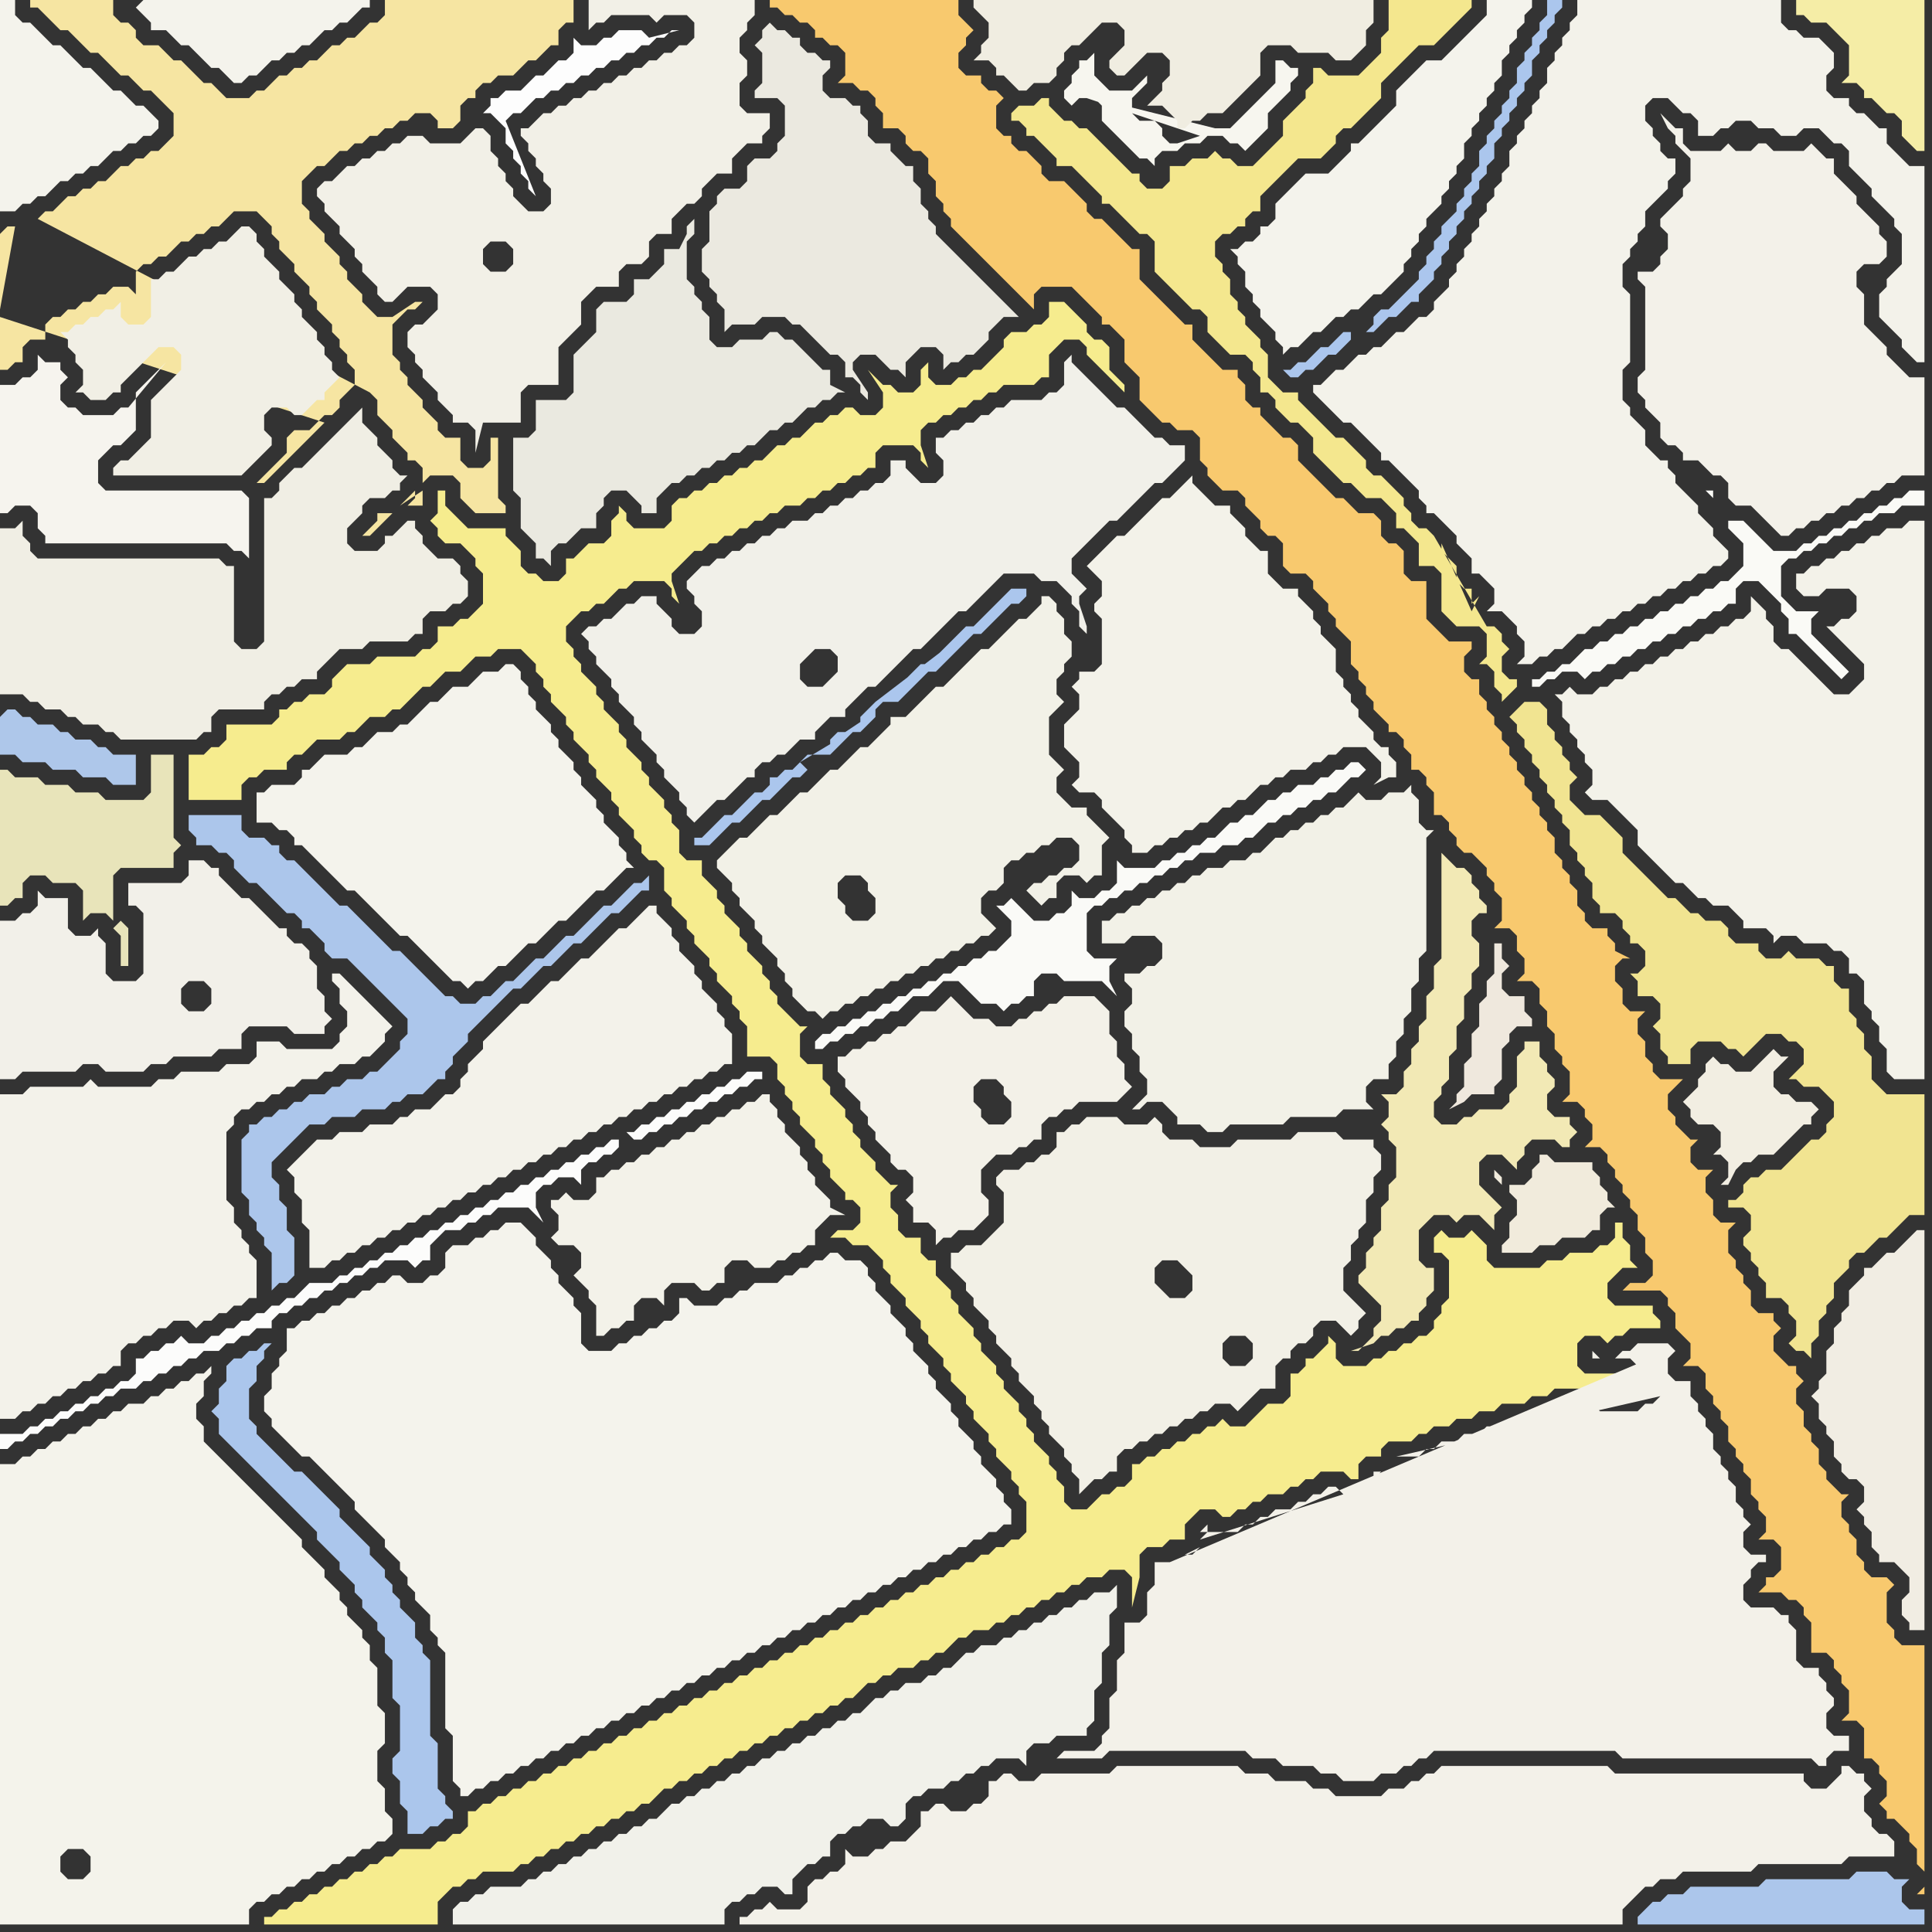<svg width="256" height="256" xmlns="http://www.w3.org/2000/svg"><rect width="100%" height="100%" fill="#333333" stroke="none"/><script> 
var tempColor;
function hoverPath(evt){
obj = evt.target;
tempColor = obj.getAttribute("fill");
obj.setAttribute("fill","red");
//alert(tempColor);
//obj.setAttribute("stroke","red");}
function recoverPath(evt){
obj = evt.target;
obj.setAttribute("fill", tempColor);
//obj.setAttribute("stroke", tempColor);
}</script><path onmouseover="hoverPath(evt)" onmouseout="recoverPath(evt)" fill="rgb(243,242,234)" d="M  41,152l -2,2 -1,1 1,1 0,2 1,1 0,3 1,1 0,5 2,0 1,-1 1,0 1,-1 1,0 1,-1 1,0 1,-1 1,0 1,-1 1,0 1,-1 1,0 1,-1 1,0 1,-1 1,0 1,-1 1,0 1,-1 1,0 1,-1 1,0 1,-1 1,0 1,-1 1,0 1,-1 1,0 1,-1 1,0 1,-1 1,0 1,-1 1,0 1,-1 1,0 1,-1 1,0 1,-1 1,0 1,-1 1,0 1,-1 1,0 1,-1 1,0 1,-1 1,0 1,-1 1,0 1,-1 1,0 1,-1 1,0 0,-4 -1,-1 0,-1 -1,-1 0,-1 -1,-1 -1,-1 0,-1 -1,-1 0,-1 -1,-1 -1,-1 0,-1 -1,-1 0,-1 -1,-1 -1,-1 0,-1 -1,0 -2,2 -1,1 -1,0 -1,1 -1,1 -1,1 -1,1 -1,0 -1,1 -1,1 -1,1 -1,0 -1,1 -1,1 -1,1 -1,0 -1,1 -1,1 -3,3 0,1 -1,1 -1,1 0,1 -1,1 0,1 -1,1 -1,0 -1,1 -1,1 -2,0 -1,1 -1,0 -1,1 -3,0 -1,1 -3,0 -1,1 -2,0 -1,1Z"/>
<path onmouseover="hoverPath(evt)" onmouseout="recoverPath(evt)" fill="rgb(244,243,236)" d="M  18,1l 0,0 1,1 1,1 0,1 2,0 1,1 1,1 1,0 1,1 1,1 1,1 1,0 1,1 1,1 1,0 1,-1 1,0 1,-1 1,-1 1,0 1,-1 1,0 1,-1 1,0 1,-1 1,-1 1,0 1,-1 1,0 1,-1 1,-1 1,0 0,-1 -30,0 -1,1 -1,-1 1,1Z"/>
<path onmouseover="hoverPath(evt)" onmouseout="recoverPath(evt)" fill="rgb(242,241,231)" d="M  96,113l 0,0 -1,1 0,1 1,1 1,1 0,1 1,1 0,1 1,1 1,1 0,1 1,1 0,1 1,1 1,1 0,1 1,1 0,1 1,1 0,1 1,1 1,1 1,0 1,1 1,-1 1,0 1,-1 1,0 1,-1 1,0 1,-1 1,0 1,-1 1,0 1,-1 1,0 1,-1 1,0 1,-1 1,0 1,-1 1,0 1,-1 1,0 1,-1 1,0 1,-1 -1,-1 0,0 -1,-1 0,-2 1,-1 1,0 1,-1 0,-2 1,-1 1,0 1,-1 1,0 1,-1 1,0 1,-1 2,0 1,1 0,2 -1,1 -1,0 -1,1 -1,0 -1,1 -1,0 -1,1 1,1 0,0 1,1 1,-1 1,0 0,-2 1,-1 2,0 1,1 1,-1 1,0 0,-4 1,-1 -1,-1 0,0 -1,-1 -1,-1 0,-1 -2,0 -1,-1 -1,-1 0,-2 1,-1 -1,-1 0,0 -1,-1 0,-5 1,-1 1,-1 -1,-1 0,-2 1,-1 0,-1 1,-1 0,-2 -1,-1 0,-2 -1,-1 0,-1 -1,-1 -1,0 0,1 -2,2 -1,0 -4,4 -1,0 -5,5 -1,0 -4,4 -2,0 0,1 -1,1 -1,1 -1,1 -1,0 -1,1 -1,1 -1,1 -1,0 -1,1 -2,2 -1,0 -1,1 -1,1 -1,1 -1,0 -1,1 -1,1 -1,1 -1,0 -2,2 20,8 -1,1 -2,0 -1,-1 0,-1 -1,-1 0,-2 1,-1 2,0 1,1 0,1 1,1 0,2 -20,-8Z"/>
<path onmouseover="hoverPath(evt)" onmouseout="recoverPath(evt)" fill="rgb(243,241,233)" d="M  111,248l -1,0 -1,1 -1,0 -1,1 0,2 -1,1 -3,0 -1,-1 -1,1 -1,0 -1,1 -1,0 0,1 117,0 0,-2 1,-1 1,-1 1,-1 1,0 1,-1 2,0 1,-1 9,0 1,-1 11,0 1,-1 6,0 0,-2 -1,-1 -1,0 -1,-1 0,-1 -1,-1 0,-2 1,-1 -1,-1 0,-1 -1,0 -1,-1 -1,0 0,1 -1,1 -1,1 -2,0 -1,-1 0,-1 -25,0 -1,-1 -22,0 -1,1 -1,0 -1,1 -1,0 -1,1 -2,0 -1,1 -6,0 -1,-1 -2,0 -1,-1 -4,0 -1,-1 -3,0 -1,-1 -16,0 -1,1 -9,0 -1,1 -2,0 -1,-1 -1,0 -1,1 -1,0 0,2 -1,1 -1,0 -1,1 -2,0 -1,-1 -1,0 -1,1 -1,0 0,2 -1,1 -1,1 -2,0 -1,1 -1,0 -1,1 -2,0 -1,-1 0,2 -1,1 141,-2 0,0 -141,2Z"/>
<path onmouseover="hoverPath(evt)" onmouseout="recoverPath(evt)" fill="rgb(244,243,236)" d="M  164,33l -1,0 1,1 0,1 1,1 0,2 1,1 0,1 1,1 0,1 1,1 1,1 0,1 1,1 0,1 1,-1 1,0 1,-1 1,-1 1,0 1,-1 1,-1 1,0 1,-1 1,0 1,-1 1,-1 1,0 1,-1 1,-1 1,-1 0,-1 1,-1 0,-1 1,-1 0,-1 1,-1 0,-1 1,-1 1,-1 0,-1 1,-1 0,-1 1,-1 0,-1 1,-1 0,-2 1,-1 0,-1 1,-1 0,-1 1,-1 0,-1 1,-1 0,-1 1,-1 0,-2 1,-1 0,-1 1,-1 0,-1 1,-1 0,-1 1,-1 0,-1 -6,0 0,2 -1,1 -1,1 -1,1 -1,1 -1,1 -1,1 -2,0 -1,1 -1,1 -2,2 0,2 -1,1 -1,1 -1,1 -1,1 -1,1 -1,0 0,1 -1,1 -1,1 -1,1 -3,0 -1,1 -1,1 -2,2 0,2 -1,1 -1,0 0,1 -1,1 -1,0 -1,1Z"/>
<path onmouseover="hoverPath(evt)" onmouseout="recoverPath(evt)" fill="rgb(241,235,220)" d="M  205,153l -1,0 0,1 -1,1 0,1 -1,1 -2,0 0,1 1,1 0,2 -1,1 0,2 -1,1 0,1 4,0 1,-1 2,0 1,-1 3,0 1,-1 1,0 0,-2 1,-1 1,0 -1,-1 0,-1 -1,-1 0,-1 -1,-1 0,-1 -5,0 -1,-1 -6,4 0,-1 -1,-1 0,1 1,1 6,-4Z"/>
<path onmouseover="hoverPath(evt)" onmouseout="recoverPath(evt)" fill="rgb(246,229,162)" d="M  0,42l 0,7 1,0 1,-1 1,0 0,-2 1,-1 2,0 0,-2 1,-1 1,0 1,-1 1,0 1,-1 1,0 1,-1 1,0 1,-1 2,0 1,1 0,-3 1,-1 1,0 1,-1 1,0 1,-1 1,-1 1,0 1,-1 1,0 1,-1 1,0 1,-1 1,-1 3,0 1,1 1,1 0,1 1,1 0,1 1,1 1,1 0,1 1,1 1,1 0,1 1,1 0,1 1,1 1,1 0,1 1,1 0,1 1,1 0,1 1,1 0,2 -1,1 -1,1 0,1 -1,1 -1,0 -1,1 -1,1 -2,0 -1,1 0,2 -1,1 -2,2 -1,1 1,0 4,-4 0,0 1,-1 2,-2 1,-1 -43,-14 0,-11 1,-1 1,0 -2,11 0,1 49,10 1,1 0,2 1,1 1,1 0,1 1,1 1,1 0,1 1,0 1,1 0,2 1,-1 3,0 1,1 0,2 1,1 1,1 4,0 0,-1 -1,-1 0,-8 -1,0 0,3 -1,1 -2,0 -1,-1 0,-3 -2,0 -1,-1 0,-1 -1,-1 -1,-1 0,-1 -1,-1 -1,-1 0,-1 -1,-1 0,-1 -1,-1 0,-4 1,-1 1,-1 1,0 1,-1 -1,0 -3,2 -2,0 -1,-1 -1,-1 0,-1 -1,-1 -1,-1 0,-1 -1,-1 0,-1 -1,-1 -1,-1 0,-1 -1,-1 -1,-1 0,-1 -1,-1 0,-3 1,-1 1,-1 1,0 1,-1 1,-1 1,0 1,-1 1,0 1,-1 1,0 1,-1 1,0 1,-1 1,0 1,-1 2,0 1,1 0,1 2,0 1,-1 0,-2 1,-1 1,0 0,-1 1,-1 1,0 1,-1 2,0 1,-1 1,-1 1,0 1,-1 1,-1 1,0 0,-2 1,-1 1,0 0,-3 -25,0 0,2 -1,1 -1,0 -2,2 -1,0 -1,1 -1,0 -1,1 -1,1 -1,0 -1,1 -1,0 -1,1 -1,0 -1,1 -1,1 -1,0 -1,1 -3,0 -1,-1 -1,-1 -1,0 -1,-1 -1,-1 -1,-1 -1,0 -1,-1 -1,-1 -2,0 -1,-1 0,-1 -1,-1 -1,0 -1,-1 0,-2 -11,0 0,1 1,0 1,1 1,1 1,1 1,0 1,1 1,1 1,1 1,0 1,1 1,1 1,1 1,0 1,1 1,1 1,0 1,1 1,1 1,1 0,3 -1,1 -1,1 -1,0 -1,1 -1,0 -1,1 -1,0 -2,2 -1,0 -1,1 -1,0 -1,1 -1,0 -1,1 -1,1 -1,0 -1,1 44,23 -49,-10 55,23 0,1 -1,1 2,0 0,-2 -3,2 -1,1 -2,0 0,1 -1,1 -1,1 1,0 2,-2 0,0 4,-4 -55,-23Z"/>
<path onmouseover="hoverPath(evt)" onmouseout="recoverPath(evt)" fill="rgb(246,244,238)" d="M  4,50l -1,0 -1,1 -2,0 0,17 1,0 1,-1 2,0 1,1 0,2 1,1 0,1 24,0 1,1 1,0 1,1 0,-8 -1,-1 -18,0 -1,-1 0,-3 2,-2 1,0 1,-1 1,-1 0,-5 1,-1 1,-1 2,-2 -5,6 -1,0 -1,1 -4,0 -1,-1 -1,0 -1,-1 0,-2 1,-1 -1,-1 0,-1 -2,0 -1,-1 0,2 -1,1Z"/>
<path onmouseover="hoverPath(evt)" onmouseout="recoverPath(evt)" fill="rgb(242,240,233)" d="M  25,130l 2,0 1,1 0,2 -1,1 -2,0 -1,-1 0,-2 1,-1 7,7 1,-1 5,0 1,1 4,0 0,-1 1,-1 -1,-1 0,-2 -1,-1 0,-3 -1,-1 0,-1 -1,-1 -1,0 -1,-1 0,-1 -1,0 -1,-1 -1,-1 -1,-1 -1,-1 -1,0 -1,-1 -1,-1 -1,-1 0,-1 -1,0 -1,-1 -2,0 0,2 -1,1 -7,0 0,3 1,0 1,1 0,8 -1,1 -3,0 -1,-1 0,-4 -1,-1 0,-1 -1,1 -2,0 -1,-1 0,-4 -3,0 -1,-1 0,2 -1,1 -1,0 -1,1 -2,0 0,21 2,0 1,-1 7,0 1,-1 2,0 1,1 5,0 1,-1 2,0 1,-1 5,0 1,-1 3,0 0,-2 -7,-7Z"/>
<path onmouseover="hoverPath(evt)" onmouseout="recoverPath(evt)" fill="rgb(244,243,236)" d="M  35,105l -1,0 0,4 2,0 1,1 1,0 1,1 0,1 1,0 1,1 1,1 1,1 1,1 1,1 1,1 1,0 1,1 1,1 1,1 1,1 1,1 1,1 1,0 1,1 1,1 1,1 1,1 1,1 1,1 1,0 1,1 1,-1 1,0 1,-1 1,-1 1,0 3,-3 1,0 2,-2 1,-1 1,0 1,-1 1,-1 1,-1 1,-1 1,0 1,-1 1,-1 1,-1 1,0 -1,-1 0,-1 -1,-1 0,-1 -1,-1 -1,-1 0,-1 -1,-1 0,-1 -1,-1 -1,-1 0,-1 -1,-1 0,-1 -1,-1 -1,-1 0,-1 -1,-1 0,-1 -1,-1 -1,-1 0,-1 -1,-1 0,-1 -1,-1 0,-1 -1,-1 -1,0 -1,1 -2,0 -1,1 -1,1 -2,0 -1,1 -1,1 -1,0 -1,1 -1,1 -1,1 -1,0 -1,1 -2,0 -1,1 -1,1 -1,0 -1,1 -3,0 -1,1 -1,1 -1,0 0,1 -1,1 -3,0 -1,1Z"/>
<path onmouseover="hoverPath(evt)" onmouseout="recoverPath(evt)" fill="rgb(244,243,236)" d="M  38,178l 0,1 -1,1 0,1 -1,1 0,2 -1,1 0,2 1,1 0,1 1,1 1,1 1,1 1,1 1,0 1,1 1,1 1,1 1,1 1,1 1,1 0,1 1,1 1,1 1,1 1,1 0,1 1,1 1,1 0,1 1,1 0,1 1,1 0,1 1,1 1,1 0,2 1,1 0,1 1,1 0,10 1,1 0,6 1,1 0,1 1,0 1,-1 1,0 1,-1 1,0 1,-1 1,0 1,-1 1,0 1,-1 1,0 1,-1 1,0 1,-1 1,0 1,-1 1,0 1,-1 1,0 1,-1 1,0 1,-1 1,0 1,-1 1,0 1,-1 1,0 1,-1 1,0 1,-1 1,0 1,-1 1,0 1,-1 1,0 1,-1 1,0 1,-1 1,0 1,-1 1,0 1,-1 1,0 1,-1 1,0 1,-1 1,0 1,-1 1,0 1,-1 1,0 1,-1 1,0 1,-1 1,0 1,-1 1,0 1,-1 1,0 1,-1 1,0 1,-1 1,0 1,-1 1,0 1,-1 1,0 1,-1 1,0 1,-1 1,0 1,-1 1,0 0,-2 -1,-1 0,-1 -1,-1 0,-1 -1,-1 -1,-1 0,-1 -1,-1 0,-1 -1,-1 -1,-1 0,-1 -1,-1 0,-1 -1,-1 -1,-1 0,-1 -1,-1 0,-1 -1,-1 -1,-1 0,-1 -1,-1 0,-1 -1,-1 -1,-1 0,-1 -1,-1 -1,-1 0,-1 -1,-1 0,-1 -1,-1 -2,0 -1,-1 -1,0 -1,1 -1,0 -1,1 -1,0 -1,1 -1,0 -1,1 -3,0 -1,1 -1,0 -1,1 -1,0 -1,1 -3,0 -1,-1 -1,0 0,2 -1,1 -1,0 -1,1 -1,0 -1,1 -1,0 -1,1 -1,0 -1,1 -3,0 -1,-1 0,-4 -1,-1 0,-1 -1,-1 -1,-1 0,-1 -1,-1 0,-1 -1,-1 -1,-1 0,-1 -1,-1 -1,-1 -2,0 -1,1 -1,0 -1,1 -1,0 -1,1 -2,0 -1,1 0,2 -1,1 -1,0 -1,1 -2,0 -1,-1 -1,0 -1,1 -1,0 -1,1 -1,0 -1,1 -1,0 -1,1 -1,0 -1,1 -1,0 -1,1 -1,0 -1,1 -1,0Z"/>
<path onmouseover="hoverPath(evt)" onmouseout="recoverPath(evt)" fill="rgb(234,233,224)" d="M  69,58l -1,0 0,7 1,1 0,4 1,1 1,1 0,2 1,0 1,1 0,-2 1,-1 1,0 2,-2 2,0 0,-2 1,-1 0,-1 1,-1 2,0 1,1 1,1 0,1 2,0 0,-2 1,-1 1,-1 1,0 1,-1 1,0 1,-1 1,0 1,-1 1,0 1,-1 1,0 1,-1 1,0 1,-1 1,-1 1,0 1,-1 1,0 1,-1 1,-1 1,0 1,-1 1,0 1,-1 1,0 -2,-1 0,-2 -1,0 -1,-1 -1,-1 -1,-1 -1,-1 -1,0 -1,-1 -1,0 -1,1 -3,0 -1,1 -2,0 -1,-1 0,-3 -1,-1 0,-1 -1,-1 0,-1 -1,-1 0,-5 1,-1 0,-2 -1,1 0,1 -1,2 -2,0 0,2 -1,1 -1,1 -2,0 0,2 -1,1 -3,0 -1,1 0,3 -2,2 -1,1 0,5 -1,1 -4,0 0,4 -1,1Z"/>
<path onmouseover="hoverPath(evt)" onmouseout="recoverPath(evt)" fill="rgb(241,241,234)" d="M  69,250l -4,0 -1,1 -1,0 -1,1 -1,0 -1,1 0,2 36,0 0,-2 1,-1 1,0 1,-1 1,0 1,-1 2,0 1,1 1,0 0,-2 1,-1 1,-1 1,0 1,-1 1,0 0,-2 1,-1 1,0 1,-1 1,0 1,-1 2,0 1,1 1,0 1,-1 0,-2 1,-1 1,0 1,-1 2,0 1,-1 1,0 1,-1 1,0 1,-1 1,0 1,-1 3,0 1,1 0,-2 1,-1 2,0 1,-1 4,0 0,-1 1,-1 0,-4 1,-1 0,-4 1,-1 0,-4 1,-1 0,-3 -1,1 -2,0 -1,1 -1,0 -1,1 -1,0 -1,1 -1,0 -1,1 -1,0 -1,1 -1,0 -1,1 -1,0 -1,1 -2,0 -1,1 -1,0 -1,1 -1,1 -1,0 -1,1 -1,0 -1,1 -2,0 -1,1 -1,0 -1,1 -1,0 -1,1 -1,1 -1,0 -1,1 -1,0 -1,1 -1,0 -1,1 -1,0 -1,1 -1,0 -1,1 -1,0 -1,1 -1,0 -1,1 -1,0 -1,1 -1,0 -1,1 -1,0 -1,1 -1,0 -1,1 -1,0 -1,1 -1,0 -1,1 -1,1 -1,0 -1,1 -1,0 -1,1 -1,0 -1,1 -1,0 -1,1 -1,0 -1,1 -1,0 -1,1 -1,0 -1,1 -1,0 -1,1 -1,0 -1,1Z"/>
<path onmouseover="hoverPath(evt)" onmouseout="recoverPath(evt)" fill="rgb(243,242,233)" d="M  145,74l -1,1 1,1 1,1 0,2 -1,1 0,1 1,1 0,6 -1,1 -2,0 0,1 -1,1 1,1 0,2 -1,1 -1,1 0,3 1,1 1,1 0,2 -1,1 1,1 2,0 1,1 0,1 1,1 1,1 1,1 0,1 1,1 0,1 2,0 1,-1 1,0 1,-1 1,0 1,-1 1,0 1,-1 1,0 1,-1 1,-1 1,0 1,-1 1,0 1,-1 1,-1 1,0 1,-1 1,0 1,-1 2,0 1,-1 1,0 1,-1 1,0 1,-1 3,0 1,1 1,1 0,2 -1,1 2,-1 1,0 0,-2 -1,-1 0,-1 -1,0 -1,-1 0,-1 -1,-1 -1,-1 0,-1 -1,-1 0,-1 -1,-1 0,-1 -1,-1 0,-3 -1,-1 -1,-1 0,-1 -1,-1 0,-1 -1,-1 -1,-1 0,-1 -2,0 -1,-1 -1,-1 0,-3 -1,0 -1,-1 -1,-1 0,-1 -1,-1 -1,-1 0,-1 -2,0 -1,-1 -1,-1 -1,-1 0,-1 -1,1 -1,1 -1,1 -1,0 -1,1 -1,1 -3,3 -1,0 -3,3Z"/>
<path onmouseover="hoverPath(evt)" onmouseout="recoverPath(evt)" fill="rgb(242,241,231)" d="M  151,129l -2,0 0,1 1,1 0,2 -1,1 0,2 1,1 0,2 1,1 0,2 1,1 0,2 -2,2 1,0 1,-1 2,0 1,1 1,1 0,1 3,0 1,1 2,0 1,-1 7,0 1,-1 6,0 1,-1 4,0 -1,-1 0,-2 1,-1 2,0 0,-2 1,-1 0,-2 1,-1 0,-2 1,-1 0,-3 1,-1 0,-3 1,-1 0,-15 1,-1 -1,0 -1,-1 0,-3 -1,-1 0,-1 -1,1 -2,0 -1,1 -2,0 -1,-1 -1,1 -1,1 -1,0 -1,1 -1,0 -1,1 -1,0 -1,1 -1,0 -1,1 -1,0 -2,2 -1,0 -1,1 -2,0 -1,1 -2,0 -1,1 -1,0 -1,1 -1,0 -1,1 -1,0 -1,1 -1,0 -1,1 -1,0 -1,1 -1,0 -1,1 -1,0 0,3 3,0 1,-1 3,0 1,1 0,2 -1,1 -1,0 -1,1Z"/>
<path onmouseover="hoverPath(evt)" onmouseout="recoverPath(evt)" fill="rgb(243,242,234)" d="M  176,50l 0,0 -1,1 -1,0 0,1 1,1 0,0 1,1 1,1 1,1 1,0 1,1 1,1 1,1 1,1 0,1 1,0 1,1 1,1 1,1 1,1 0,1 1,1 0,1 1,0 1,1 1,1 1,1 0,1 1,1 1,1 0,2 1,0 1,1 1,1 0,2 -1,1 2,0 1,1 1,1 0,1 1,1 0,2 -1,1 2,0 1,-1 1,0 1,-1 1,0 1,-1 1,-1 1,0 1,-1 1,0 1,-1 1,0 1,-1 1,0 1,-1 1,0 1,-1 1,0 1,-1 1,0 1,-1 1,0 1,-1 1,0 1,-1 1,0 1,-1 0,-1 -1,-1 0,0 -1,-1 0,-1 -1,-1 -1,-1 0,-1 -1,-1 -1,-1 -1,-1 0,-1 -1,-1 0,-1 -1,0 -1,-1 -1,-1 0,-2 -1,-1 -1,-1 0,-1 -1,-1 0,-4 1,-1 0,-9 -1,-1 0,-3 1,-1 0,-1 1,-1 0,-1 1,-1 0,-2 1,-1 1,-1 1,-1 0,-1 1,-1 0,-2 -1,0 -1,-1 0,-1 -1,-1 0,-1 -1,-1 0,-2 1,-1 2,0 1,1 1,1 1,0 1,1 0,2 2,0 1,-1 1,0 1,-1 2,0 1,1 2,0 1,1 2,0 1,-1 2,0 1,1 1,1 1,0 1,1 0,2 1,1 1,1 1,1 0,1 1,1 1,1 1,1 0,1 1,1 0,4 -1,1 -1,1 0,1 -1,1 0,3 1,1 1,1 1,1 0,1 1,1 1,1 1,0 0,-26 -2,0 -1,-1 -1,-1 -1,-1 0,-2 -1,0 -1,-1 -1,-1 -1,0 -1,-1 0,-1 -2,0 -1,-1 0,-2 1,-1 0,-2 -1,-1 0,0 -1,-1 -2,0 -1,-1 -1,0 -1,-1 0,-3 -27,0 0,2 -1,1 0,1 -1,1 0,1 -1,1 0,1 -1,1 0,2 -1,1 0,1 -1,1 0,1 -1,1 0,1 -1,1 0,1 -1,1 0,2 -1,1 0,1 -1,1 0,1 -1,1 0,1 -1,1 0,1 -1,1 0,1 -1,1 0,1 -1,1 0,1 -1,1 0,1 -1,1 -1,1 0,1 -1,1 -1,0 -1,1 -1,1 -1,0 -1,1 -1,1 -1,0 -1,1 -1,0 -1,1 -1,1 -1,0 -1,1 65,-39 -2,0 -1,1 0,0 3,-1 -65,39 62,-37 0,1 1,1 0,0 -1,-2 -62,37 64,-35 1,0 1,-1 0,0 -2,1 -64,35Z"/>
<path onmouseover="hoverPath(evt)" onmouseout="recoverPath(evt)" fill="rgb(239,232,221)" d="M  197,130l 0,2 -1,1 0,3 -1,1 0,3 -1,1 0,3 -1,1 0,1 -1,1 2,-1 0,0 1,-1 3,0 0,-1 1,-1 0,-4 1,-1 0,-1 1,-1 2,0 0,-1 -1,-1 0,-2 -2,0 -1,-1 0,-2 1,-1 -1,-1 0,-2 -1,0 0,4 -1,1Z"/>
<path onmouseover="hoverPath(evt)" onmouseout="recoverPath(evt)" fill="rgb(243,242,234)" d="M  0,147l 0,41 2,0 1,-1 1,0 1,-1 1,0 1,-1 1,0 1,-1 1,0 1,-1 1,0 1,-1 1,0 1,-1 1,0 0,-2 1,-1 1,0 1,-1 1,0 1,-1 1,0 1,-1 2,0 1,1 1,-1 1,0 1,-1 1,0 1,-1 1,0 1,-1 1,0 0,-5 -1,-1 0,-1 -1,-1 0,-1 -1,-1 0,-2 -1,-1 0,-9 1,-1 0,-1 1,-1 1,0 1,-1 1,0 1,-1 1,0 1,-1 1,0 1,-1 2,0 1,-1 1,0 1,-1 2,0 1,-1 1,0 1,-1 1,-1 0,-1 1,-1 -1,-1 0,0 -1,-1 -1,-1 -1,-1 -1,-1 -1,-1 -1,-1 -1,0 0,1 1,1 0,2 1,1 0,2 -1,1 0,1 -1,1 -6,0 -1,-1 -3,0 0,2 -1,1 -3,0 -1,1 -5,0 -1,1 -2,0 -1,1 -7,0 -1,-1 -1,1 -7,0 -1,1 -3,0Z"/>
<path onmouseover="hoverPath(evt)" onmouseout="recoverPath(evt)" fill="rgb(241,240,233)" d="M  94,75l -1,0 -1,1 -1,1 0,1 1,1 0,1 1,1 0,2 -1,1 -2,0 -1,-1 0,-1 -1,-1 -1,-1 0,-1 -2,0 -1,1 -1,0 -2,2 -1,0 -1,1 -1,0 -1,1 1,1 0,1 1,1 0,1 1,1 1,1 0,1 1,1 0,1 1,1 1,1 0,1 1,1 0,1 1,1 1,1 0,1 1,1 0,1 1,1 1,1 0,1 1,1 0,1 1,1 1,-1 0,0 1,-1 1,-1 1,0 1,-1 1,-1 1,-1 1,0 0,-1 1,-1 1,0 1,-1 1,0 1,-1 1,-1 2,0 0,-1 1,-1 1,-1 2,0 0,-1 3,-3 1,0 5,-5 1,0 2,-2 1,-1 1,-1 1,-1 1,0 1,-1 2,-2 1,-1 1,-1 4,0 1,1 2,0 1,1 1,1 0,1 1,1 0,2 1,1 0,-1 -1,-3 0,-1 1,-1 -1,-1 0,0 -1,-1 0,-2 1,-1 2,-2 1,-1 1,-1 1,0 1,-1 2,-2 1,-1 1,-1 1,0 1,-1 1,-1 1,-1 0,-2 -2,0 -1,-1 -1,0 -1,-1 -1,-1 -1,-1 -1,-1 -1,0 -1,-1 -1,-1 -2,-2 -1,-1 -1,-1 0,-1 -1,1 0,3 -1,1 -1,0 -1,1 -4,0 -1,1 -1,0 -1,1 -1,0 -1,1 -1,0 -1,1 -1,0 -1,1 -1,0 0,2 1,1 0,2 -1,1 -2,0 -1,-1 -1,-1 0,-1 -2,0 0,2 -1,1 -1,0 -1,1 -1,0 -1,1 -1,0 -1,1 -1,0 -1,1 -1,0 -1,1 -2,0 -1,1 -1,0 -1,1 -1,0 -1,1 -1,0 -1,1 -1,0 -1,1 -1,0 -1,1 17,14 -1,1 -1,1 -2,0 -1,-1 0,-2 1,-1 1,-1 2,0 1,1 0,2 -17,-14Z"/>
<path onmouseover="hoverPath(evt)" onmouseout="recoverPath(evt)" fill="rgb(248,201,110)" d="M  127,9l 0,-2 1,-1 0,-1 1,-1 -1,-1 -1,-1 0,-2 -25,0 0,1 1,0 1,1 1,0 1,1 1,0 1,1 0,1 1,0 1,1 1,0 1,1 0,3 -1,1 2,0 1,1 1,0 1,1 0,1 1,1 0,2 2,0 1,1 0,1 1,1 1,0 1,1 0,2 1,1 0,2 1,1 0,1 1,1 0,1 1,1 1,1 1,1 1,1 1,1 1,1 1,1 1,1 1,1 1,1 1,1 0,-2 1,-1 4,0 2,2 1,1 1,1 0,1 1,0 1,1 1,1 0,3 1,1 1,1 0,3 1,1 1,1 1,1 1,0 1,1 2,0 1,1 0,3 1,1 0,1 1,1 1,1 2,0 1,1 0,1 1,1 1,1 0,1 1,1 1,0 1,1 0,3 1,1 2,0 1,1 0,1 1,1 1,1 0,1 1,1 0,1 1,1 1,1 0,3 1,1 0,1 1,1 0,1 1,1 0,1 1,1 1,1 0,1 1,0 1,1 0,1 1,1 0,2 1,0 1,1 0,1 1,1 0,3 1,0 1,1 0,1 1,1 0,1 1,1 1,0 1,1 1,1 0,1 1,1 0,1 1,1 0,3 -1,1 2,0 1,1 0,2 1,1 0,2 -1,1 2,0 1,1 0,2 1,1 0,2 1,1 0,2 1,1 0,1 1,1 0,3 -1,1 2,0 1,1 0,1 1,1 0,2 -1,1 2,0 1,1 0,1 1,1 0,1 1,1 0,1 1,1 0,1 1,1 0,2 1,1 0,2 1,1 0,2 -1,1 -2,0 -1,1 5,0 1,1 0,1 1,1 0,2 1,1 1,1 0,2 -1,1 2,0 1,1 0,2 1,1 0,1 1,1 0,1 1,1 0,2 1,1 0,1 1,1 0,1 1,1 0,2 1,1 0,1 1,1 0,2 -1,1 2,0 1,1 0,3 -1,1 -1,0 0,1 -1,1 3,0 1,1 1,0 1,1 0,1 1,1 0,4 2,0 1,1 0,1 1,1 0,1 1,1 0,3 -1,1 2,0 1,1 0,4 1,0 1,1 0,1 1,1 0,2 -1,1 1,1 0,1 1,0 1,1 1,1 0,1 1,1 0,2 1,1 0,2 -1,1 1,0 0,-33 -3,0 -1,-1 0,-1 -1,-1 0,-4 1,-1 -1,-1 -2,0 -1,-1 0,-1 -1,-1 0,-2 -1,-1 0,-1 -1,-1 0,-2 1,-1 -1,0 -1,-1 0,0 -1,-1 0,-1 -1,-1 0,-2 -1,-1 0,-1 -1,-1 0,-2 -1,-1 0,-2 1,-1 -1,-1 0,-1 -1,0 -1,-1 -1,-1 0,-2 1,-1 -1,-1 0,-1 -2,0 -1,-1 0,-2 -1,-1 0,-1 -1,-1 0,-1 -1,-1 0,-3 1,-1 -2,0 -1,-1 0,-2 -1,-1 0,-2 1,-1 -2,0 -1,-1 0,-2 1,-1 -1,0 -1,-1 0,0 -1,-1 0,-1 -1,-1 0,-2 1,-1 1,-1 -3,0 -1,-1 0,-1 -1,-1 0,-2 -1,-1 0,-2 1,-1 -2,0 -1,-1 0,-2 -1,-1 0,-2 1,-1 1,0 -2,-1 0,-1 -1,-1 0,-1 -2,0 -1,-1 0,-1 -1,-1 0,-2 -1,-1 0,-1 -1,-1 0,-1 -1,-1 0,-2 -1,-1 0,-1 -1,-1 0,-1 -1,-1 0,-1 -1,-1 0,-1 -1,-1 0,-1 -1,-1 0,-1 -1,-1 0,-1 -1,-1 0,-1 -1,-1 0,-1 -1,-1 0,-2 -1,0 -1,-1 0,-2 1,-1 0,-1 -3,0 -1,-1 -1,-1 -1,-1 0,-5 -2,0 -1,-1 0,-3 -1,-1 -1,0 -1,-1 0,-2 -1,-1 -2,0 -1,-1 -1,-1 -1,0 -3,-3 -1,-1 -1,-1 0,-2 -1,-1 -1,0 -1,-1 -1,-1 -1,-1 0,-1 -1,0 -1,-1 0,-2 -1,-1 0,-1 -2,0 -2,-2 -1,-1 -1,-1 0,-2 -1,0 -1,-1 -1,-1 -1,-1 -1,-1 -1,-1 -1,-1 0,-4 -1,0 -1,-1 -1,-1 -1,-1 -1,-1 -1,0 -1,-1 0,-1 -1,-1 -1,-1 -1,-1 -2,0 -1,-1 0,-1 -1,-1 -1,-1 -1,0 -1,-1 0,-1 -1,0 -1,-1 0,-3 1,-1 -1,-1 -1,0 -1,-1 0,-1 -2,0 -1,-1Z"/>
<path onmouseover="hoverPath(evt)" onmouseout="recoverPath(evt)" fill="rgb(244,243,235)" d="M  0,196l 0,59 33,0 0,-2 1,-1 1,0 1,-1 1,0 1,-1 1,0 1,-1 1,0 1,-1 1,0 1,-1 1,0 1,-1 1,0 1,-1 1,0 1,-1 1,0 1,-1 0,-2 -1,-1 0,-3 -1,-1 0,-4 1,-1 0,-4 -1,-1 0,-5 -1,-1 0,-2 -1,-1 0,-1 -1,-1 -1,-1 0,-1 -1,-1 0,-1 -1,-1 -1,-1 0,-1 -1,-1 -1,-1 -1,-1 0,-1 -1,-1 -1,-1 -1,-1 -1,-1 -1,-1 -2,-2 -1,-1 -1,-1 -1,-1 -1,-1 -1,-1 -1,-1 0,-2 -1,-1 0,-2 1,-1 0,-2 1,-1 0,-1 -1,1 -1,0 -1,1 -1,0 -1,1 -1,0 -1,1 -1,0 -1,1 -2,0 -1,1 -1,0 -1,1 -1,0 -1,1 -1,0 -1,1 -1,0 -1,1 -1,0 -1,1 -1,0 -1,1 -1,0 -1,1 -2,0 0,2 11,53 -2,0 -1,-1 0,-2 1,-1 2,0 1,1 0,2 -1,1 -11,-53Z"/>
<path onmouseover="hoverPath(evt)" onmouseout="recoverPath(evt)" fill="rgb(244,243,236)" d="M  3,3l 0,0 -1,-1 0,-2 -2,0 0,28 2,0 1,-1 1,0 1,-1 1,0 1,-1 1,-1 1,0 1,-1 1,0 1,-1 1,0 1,-1 1,-1 1,0 1,-1 1,0 1,-1 1,0 1,-1 0,-1 -1,-1 0,0 -1,-1 -1,0 -1,-1 -1,-1 -1,0 -1,-1 -1,-1 -1,-1 -1,0 -1,-1 -1,-1 -1,-1 -1,0 -1,-1 -2,-2Z"/>
<path onmouseover="hoverPath(evt)" onmouseout="recoverPath(evt)" fill="rgb(235,233,224)" d="M  114,15l 0,-1 -1,0 -1,-1 -2,0 -1,-1 0,-2 1,-1 0,-1 -1,0 -1,-1 -1,0 -1,-1 0,-1 -1,0 -1,-1 -1,0 -1,-1 -1,1 0,1 -1,1 1,1 0,4 -1,1 0,1 3,0 1,1 0,4 -1,1 0,1 -1,1 -2,0 -1,1 0,2 -1,1 -2,0 -1,1 0,1 -1,1 0,4 -1,1 0,3 1,1 0,1 1,1 0,1 1,1 0,3 1,-1 3,0 1,-1 3,0 1,1 1,0 1,1 1,1 1,1 1,1 1,0 1,1 0,2 1,0 1,1 0,1 1,1 0,-1 -2,-3 0,-1 1,-1 2,0 1,1 1,1 1,0 1,1 0,-2 1,-1 1,-1 2,0 1,1 0,2 1,-1 1,0 1,-1 1,0 1,-1 1,-1 0,-1 1,-1 1,-1 2,0 -1,-1 0,0 -1,-1 -1,-1 -1,-1 -3,-3 -1,-1 -1,-1 -1,-1 -1,-1 0,-1 -1,-1 0,-1 -1,-1 0,-2 -1,-1 0,-2 -1,0 -1,-1 -1,-1 0,-1 -2,0 -1,-1 0,-2 -1,-1Z"/>
<path onmouseover="hoverPath(evt)" onmouseout="recoverPath(evt)" fill="rgb(171,198,237)" d="M  179,44l -1,0 -1,1 -1,1 -1,0 -1,1 -1,1 -1,0 -1,1 -1,0 1,1 1,0 1,-1 1,0 1,-1 1,-1 1,0 1,-1 1,-1 0,-1 3,0 2,-2 1,0 1,-1 1,-1 1,0 0,-1 2,-2 0,-1 1,-1 0,-1 1,-1 0,-1 1,-1 0,-1 1,-1 0,-1 1,-1 0,-1 1,-1 0,-1 1,-1 0,-1 1,-1 0,-2 1,-1 0,-1 1,-1 0,-1 1,-1 0,-1 1,-1 0,-1 1,-1 0,-2 1,-1 0,-1 1,-1 0,-1 1,-1 0,-1 1,-1 0,-1 -2,0 0,2 -1,1 0,1 -1,1 0,1 -1,1 0,1 -1,1 0,2 -1,1 0,1 -1,1 0,1 -1,1 0,1 -1,1 0,1 -1,1 0,2 -1,1 0,1 -1,1 0,1 -1,1 0,1 -1,1 -1,1 0,1 -1,1 0,1 -1,1 0,1 -1,1 0,1 -1,1 -1,1 -1,1 -1,1 -1,0 -1,1 0,1 -1,1Z"/>
<path onmouseover="hoverPath(evt)" onmouseout="recoverPath(evt)" fill="rgb(242,233,181)" d="M  190,148l 0,-2 1,-1 0,-1 1,-1 0,-3 1,-1 0,-3 1,-1 0,-3 1,-1 0,-2 1,-1 0,-3 -1,-1 0,-2 1,-1 1,0 0,-1 -1,-1 0,-1 -1,-1 0,-1 -1,-1 -1,0 -1,-1 -1,-1 0,14 -1,1 0,3 -1,1 0,3 -1,1 0,2 -1,1 0,2 -1,1 0,2 -1,1 -2,0 1,1 0,2 -1,1 0,0 1,1 0,1 1,1 0,4 -1,1 0,2 -1,1 0,3 -1,1 0,1 -1,1 0,2 -1,1 0,1 1,1 0,0 1,1 1,1 0,2 -1,1 0,1 -2,2 -1,0 3,-1 1,-1 1,0 1,-1 1,0 1,-1 1,0 0,-1 1,-1 0,-1 1,-1 0,-3 -1,0 -1,-1 0,-4 1,-1 1,-1 2,0 1,1 1,-1 2,0 1,1 1,1 0,-2 1,-1 -1,-1 0,0 -1,-1 -1,-1 0,-3 1,-1 2,0 1,1 1,1 0,-1 1,-1 0,-1 1,-1 3,0 1,1 1,0 0,-1 1,-1 -1,-1 0,-1 -2,0 -1,-1 0,-2 1,-1 0,-1 -1,-1 0,-1 -1,-1 0,-2 -2,0 0,1 -1,1 0,4 -1,1 0,1 -1,1 -3,0 -1,1 -1,0 -1,1 -2,0 -1,-1Z"/>
<path onmouseover="hoverPath(evt)" onmouseout="recoverPath(evt)" fill="rgb(250,250,246)" d="M  229,69l 0,1 1,1 1,1 0,3 -1,1 -1,1 -1,0 -1,1 -1,0 -1,1 -1,0 -1,1 -1,0 -1,1 -1,0 -1,1 -1,0 -1,1 -1,0 -1,1 -1,0 -1,1 -1,0 -1,1 -1,0 -1,1 -1,1 -1,0 -1,1 -1,0 -1,1 -1,0 0,1 1,0 1,-1 1,0 1,-1 2,0 1,1 1,-1 1,0 1,-1 1,0 1,-1 1,0 1,-1 1,0 1,-1 1,0 1,-1 1,0 1,-1 1,0 1,-1 1,0 1,-1 1,0 1,-1 1,0 0,-2 1,-1 2,0 1,1 1,1 1,1 0,1 1,1 0,2 1,0 1,1 1,1 1,1 1,1 1,1 1,1 1,-1 0,0 -1,-1 0,0 -1,-1 -1,-1 -1,-1 -1,-1 0,-2 1,-1 -3,0 -1,-1 -1,-1 0,-4 1,-1 1,0 1,-1 1,0 1,-1 1,0 1,-1 1,0 1,-1 1,0 1,-1 1,0 1,-1 2,0 1,-1 3,0 0,-2 -2,0 -1,1 -1,0 -1,1 -1,0 -1,1 -1,0 -1,1 -1,0 -1,1 -1,0 -1,1 -1,0 -1,1 -1,0 -1,1 -3,0 -1,-1 -1,-1 -1,-1 -1,-1 -2,0 -2,-3 0,-1 -1,0 -1,-1 -1,-1 3,3 2,3Z"/>
<path onmouseover="hoverPath(evt)" onmouseout="recoverPath(evt)" fill="rgb(245,237,166)" d="M  254,20l 1,0 0,-20 -17,0 0,2 1,0 1,1 2,0 1,1 1,1 1,1 0,4 -1,1 2,0 1,1 0,1 1,0 1,1 1,1 1,0 1,1 0,2 1,1 1,1Z"/>
<path onmouseover="hoverPath(evt)" onmouseout="recoverPath(evt)" fill="rgb(171,198,236)" d="M  31,180l -1,1 0,2 -1,1 0,2 -1,1 1,1 0,2 1,1 1,1 1,1 1,1 1,1 1,1 1,1 1,1 1,1 1,1 1,1 1,1 1,1 0,1 1,1 1,1 1,1 0,1 1,1 1,1 0,1 1,1 0,1 1,1 1,1 0,1 1,1 0,2 1,1 0,5 1,1 0,6 -1,1 0,2 1,1 0,3 1,1 0,3 2,0 1,-1 1,0 1,-1 1,0 0,-1 -1,-1 0,-1 -1,-1 0,-6 -1,-1 0,-10 -1,-1 0,-1 -1,-1 0,-2 -1,-1 -1,-1 0,-1 -1,-1 0,-1 -1,-1 0,-1 -1,-1 -1,-1 0,-1 -1,-1 -1,-1 -1,-1 -1,-1 0,-1 -1,-1 -1,-1 -1,-1 -1,-1 -1,-1 -1,0 -1,-1 -1,-1 -1,-1 -1,-1 -1,-1 0,-1 -1,-1 0,-4 1,-1 0,-2 1,-1 0,-1 1,-1 -1,0 -1,1 -1,0 -1,1Z"/>
<path onmouseover="hoverPath(evt)" onmouseout="recoverPath(evt)" fill="rgb(172,198,235)" d="M  34,149l -1,0 0,1 -1,1 0,7 1,1 0,2 1,1 0,1 1,1 0,1 1,1 0,5 1,-1 1,0 1,-1 0,-5 -1,-1 0,-3 -1,-1 0,-2 -1,-1 0,-2 1,-1 1,-1 1,-1 1,-1 1,-1 2,0 1,-1 3,0 1,-1 3,0 1,-1 1,0 1,-1 2,0 1,-1 1,-1 1,0 0,-1 1,-1 0,-1 1,-1 1,-1 0,-1 1,-1 2,-2 1,-1 2,-2 1,0 1,-1 1,-1 1,-1 1,0 1,-1 2,-2 1,0 2,-2 1,-1 1,-1 1,0 1,-1 1,-1 1,-1 1,0 0,-2 -1,1 -1,0 -1,1 -1,1 -1,1 -1,0 -1,1 -1,1 -1,1 -1,1 -1,0 -1,1 -1,1 -1,1 -1,0 -1,1 -2,2 -1,0 -1,1 -1,1 -1,0 -1,1 -2,0 -1,-1 -1,0 -1,-1 -1,-1 -1,-1 -1,-1 -1,-1 -1,-1 -1,0 -1,-1 -1,-1 -1,-1 -1,-1 -1,-1 -1,-1 -1,0 -1,-1 -1,-1 -1,-1 -1,-1 -1,-1 -1,-1 -1,0 -1,-1 0,-1 -1,0 -1,-1 -2,0 -1,-1 0,-2 -7,0 0,2 1,1 0,1 2,0 1,1 1,0 1,1 0,1 1,1 1,1 1,0 1,1 1,1 1,1 1,1 1,0 1,1 0,1 1,0 1,1 1,1 0,1 1,1 2,0 1,1 1,1 1,1 1,1 1,1 1,1 1,1 1,1 0,2 -1,1 0,1 -2,2 -1,1 -1,0 -1,1 -2,0 -1,1 -1,0 -1,1 -2,0 -1,1 -1,0 -1,1 -1,0 -1,1 -1,0 -1,1Z"/>
<path onmouseover="hoverPath(evt)" onmouseout="recoverPath(evt)" fill="rgb(242,240,231)" d="M  54,45l 0,1 1,1 0,1 1,1 0,1 1,1 1,1 0,1 1,1 1,1 0,1 2,0 1,1 0,3 1,-4 5,0 0,-4 1,-1 4,0 0,-5 1,-1 1,-1 1,-1 0,-3 1,-1 1,-1 3,0 0,-2 1,-1 2,0 1,-1 0,-2 1,-1 2,0 0,-2 1,-1 1,-1 1,0 1,-1 0,-1 2,-2 2,0 0,-2 1,-1 1,-1 2,0 0,-1 1,-1 0,-2 -3,0 -1,-1 0,-3 1,-1 0,-2 -1,-1 0,-2 1,-1 0,-1 1,-1 0,-2 -22,0 0,4 1,-1 1,0 1,-1 5,0 1,1 1,-1 3,0 1,1 0,2 -1,1 -1,0 -1,1 -1,0 -1,1 -1,0 -1,1 -1,0 -1,1 -1,0 -1,1 -1,0 -1,1 -1,0 -1,1 -1,0 -1,1 -1,0 -1,1 -1,0 -1,1 -1,1 -1,0 0,1 1,1 0,1 1,1 0,1 1,1 0,1 1,1 0,2 -1,1 -2,0 -1,-1 -1,-1 0,-1 -1,-1 0,-1 -1,-1 0,-1 -1,-1 0,-2 -1,-1 -1,0 -1,1 0,0 -1,1 -4,0 -1,-1 -2,0 -1,1 -1,0 -1,1 -1,0 -1,1 -1,0 -1,1 -1,0 -1,1 -1,1 -1,0 -1,1 0,1 1,1 0,1 1,1 1,1 0,1 1,1 1,1 0,1 1,1 0,1 1,1 1,1 0,1 1,1 1,0 1,-1 0,0 1,-1 3,0 1,1 0,2 -1,1 -1,1 -1,0 -1,1 0,1 13,-13 1,1 0,2 -1,1 -2,0 -1,-1 0,-2 1,-1 2,0 -13,13Z"/>
<path onmouseover="hoverPath(evt)" onmouseout="recoverPath(evt)" fill="rgb(171,198,237)" d="M  106,101l -1,1 -1,0 -1,1 -1,0 0,1 -1,1 -1,0 -1,1 -1,1 -1,1 -1,0 -1,1 -1,1 -1,1 -1,0 0,1 2,0 1,-1 1,-1 1,-1 1,0 1,-1 1,-1 1,-1 1,0 1,-1 1,-1 1,-1 1,0 1,-1 -1,-1 1,-1 3,0 3,-3 1,0 1,-1 1,-1 0,-1 1,-1 2,0 1,-1 2,-2 1,-1 1,0 1,-1 1,-1 1,-1 1,-1 1,-1 1,0 1,-1 1,-1 1,-1 1,-1 1,0 1,-1 0,-1 -2,0 -1,1 0,0 -2,2 -1,1 -1,1 -1,0 -1,1 -2,2 -1,1 -1,1 -1,0 -1,1 -1,1 -1,1 -1,1 1,0 1,-1 1,-1 1,-1 2,-1 1,-1 1,-1 1,-1 1,-1 2,-1 1,-1 1,-1 1,-1 -17,13 -2,2 0,1 1,-1 -3,2 -1,0 -1,1 0,1 1,-1Z"/>
<path onmouseover="hoverPath(evt)" onmouseout="recoverPath(evt)" fill="rgb(247,246,239)" d="M  145,13l 0,0 1,1 0,2 1,1 1,1 1,1 1,1 1,1 1,0 1,1 0,-1 1,-1 2,0 1,-1 2,0 1,-1 2,0 1,1 1,0 1,1 1,-1 1,-1 1,-1 0,-2 2,-2 1,-1 0,-1 1,-1 0,-1 -1,0 -1,-1 -1,0 0,3 -1,1 -1,1 -1,1 -1,1 -1,1 -1,1 -2,0 -16,-4 14,5 -3,1 -1,0 -1,-1 0,-1 -1,-1 -2,0 -1,-1 0,-2 1,-1 1,-1 0,-1 1,-1 -2,2 -1,1 -3,0 -1,-1 -1,-1 0,-3 -1,1 -1,0 0,1 -1,1 0,1 -1,1 0,1 1,1 0,0 1,-1 1,0 15,5 -14,-5Z"/>
<path onmouseover="hoverPath(evt)" onmouseout="recoverPath(evt)" fill="rgb(242,240,230)" d="M  153,168l 0,0 1,-1 2,0 1,1 1,1 0,2 -1,1 -2,0 -1,-1 -1,-1 0,-2 9,10 1,-1 2,0 1,1 0,2 -1,1 -2,0 -1,-1 0,-2 -9,-10 14,16 2,0 0,-3 1,-1 1,0 0,-1 1,-1 1,0 1,-1 0,-1 1,-1 2,0 1,1 1,1 1,-1 0,-1 1,-1 -1,-1 0,0 -1,-1 -1,-1 0,-3 1,-1 0,-2 1,-1 0,-1 1,-1 0,-3 1,-1 0,-2 1,-1 0,-2 -1,-1 0,-1 -4,0 -1,-1 -5,0 -1,1 -7,0 -1,1 -4,0 -1,-1 -3,0 -1,-1 0,-1 -1,-1 -1,1 -3,0 -1,-1 -4,0 -1,1 -1,0 -1,1 -1,0 0,2 -1,1 -1,0 -1,1 -1,0 -1,1 -2,0 -1,1 0,1 1,1 0,4 -2,2 -1,1 -2,0 -1,1 -1,0 0,2 1,1 0,0 1,1 0,1 1,1 0,1 1,1 1,1 0,1 1,1 0,1 1,1 1,1 0,1 1,1 0,1 1,1 1,1 0,1 1,1 0,1 1,1 0,1 1,1 1,1 0,1 1,1 0,1 1,1 0,2 1,-1 0,0 1,-1 1,0 1,-1 1,0 0,-2 1,-1 1,0 1,-1 1,0 1,-1 1,0 1,-1 1,0 1,-1 1,0 1,-1 1,0 1,-1 2,0 1,1 1,-1 0,0 1,-1 1,-1 -14,-16Z"/>
<path onmouseover="hoverPath(evt)" onmouseout="recoverPath(evt)" fill="rgb(240,237,225)" d="M  154,7l 0,0 1,1 0,2 -1,1 0,1 -1,1 -1,1 2,0 1,1 1,1 0,1 1,0 1,-1 1,0 1,-1 2,0 1,-1 1,-1 1,-1 1,-1 1,-1 0,-3 1,-1 3,0 1,1 4,0 1,1 2,0 1,-1 1,-1 0,-2 1,-1 0,-3 -53,0 0,1 1,1 0,0 1,1 0,2 -1,1 0,1 -1,1 2,0 1,1 0,1 1,0 1,1 1,1 1,0 1,-1 2,0 1,-1 0,-1 1,-1 0,-1 1,-1 1,0 1,-1 1,-1 1,-1 2,0 1,1 0,2 -1,1 -1,1 0,1 1,1 1,0 1,-1 0,0 1,-1 1,-1Z"/>
<path onmouseover="hoverPath(evt)" onmouseout="recoverPath(evt)" fill="rgb(243,242,233)" d="M  209,92l 0,0 -1,-1 -1,1 -1,0 1,1 0,2 1,1 0,1 1,1 0,1 1,1 0,1 1,1 0,2 -1,1 1,1 2,0 1,1 1,1 1,1 1,1 0,2 1,1 1,1 1,1 1,1 1,1 1,0 1,1 1,1 1,0 1,1 2,0 1,1 1,1 0,1 3,0 1,1 0,1 1,-1 2,0 1,1 3,0 1,1 1,0 1,1 0,2 1,0 1,1 0,3 1,1 0,1 1,1 0,2 1,1 0,3 1,1 4,0 0,-74 -2,0 -1,1 -2,0 -1,1 -1,0 -1,1 -1,0 -1,1 -1,0 -1,1 -1,0 -1,1 -1,0 -1,1 -1,0 0,2 1,1 2,0 1,-1 3,0 1,1 0,2 -1,1 -1,0 -1,1 -1,0 1,1 0,0 1,1 1,1 1,1 1,1 0,2 -1,1 -1,1 -2,0 -1,-1 -1,-1 -1,-1 -1,-1 -1,-1 -1,-1 -1,0 -1,-1 0,-2 -1,-1 0,-1 -1,-1 -1,-1 0,2 -1,1 -1,0 -1,1 -1,0 -1,1 -1,0 -1,1 -1,0 -1,1 -1,0 -1,1 -1,0 -1,1 -1,0 -1,1 -1,0 -1,1 -1,0 -1,1 -1,0 -1,1Z"/>
<path onmouseover="hoverPath(evt)" onmouseout="recoverPath(evt)" fill="rgb(172,198,235)" d="M  218,253l 0,0 -1,1 0,1 38,0 0,-2 -2,0 -1,-1 0,-2 1,-1 -2,0 -1,-1 -4,0 -1,1 -11,0 -1,1 -9,0 -1,1 -2,0 -1,1 -1,0 -1,1Z"/>
<path onmouseover="hoverPath(evt)" onmouseout="recoverPath(evt)" fill="rgb(242,238,226)" d="M  226,141l 0,1 -1,1 0,1 -1,1 -1,1 1,1 0,1 1,1 2,0 1,1 0,2 -1,1 1,0 1,1 0,2 -1,1 1,0 1,-2 1,-1 1,0 1,-1 2,0 1,-1 1,-1 1,-1 1,-1 1,0 0,-1 1,-1 -1,-1 -2,0 -1,-1 -1,0 -1,-1 0,-2 1,-1 1,-1 -1,0 -1,-1 0,0 -1,1 -1,1 -1,1 -2,0 -1,-1 -1,0 -1,-1 -1,1Z"/>
<path onmouseover="hoverPath(evt)" onmouseout="recoverPath(evt)" fill="rgb(232,228,186)" d="M  20,102l 0,3 -1,1 -5,0 -1,-1 -3,0 -1,-1 -3,0 -1,-1 -3,0 -1,-1 -1,0 0,18 1,0 1,-1 1,0 0,-2 1,-1 2,0 1,1 3,0 1,1 0,4 1,-1 2,0 1,1 0,-6 1,-1 7,0 0,-2 1,-1 -1,-1 0,-11 -3,0 0,2 -4,20 -1,1 1,1 0,4 1,0 0,-5 -1,-1 4,-20Z"/>
<path onmouseover="hoverPath(evt)" onmouseout="recoverPath(evt)" fill="rgb(240,238,228)" d="M  31,78l 0,-3 -1,0 -1,-1 -24,0 -1,-1 0,-1 -1,-1 0,-2 -1,1 -2,0 0,22 3,0 1,1 1,0 1,1 2,0 1,1 1,0 1,1 2,0 1,1 1,0 1,1 10,0 1,-1 1,0 0,-2 1,-1 6,0 0,-1 1,-1 1,0 1,-1 1,0 1,-1 2,0 0,-1 1,-1 1,-1 1,-1 3,0 1,-1 5,0 1,-1 1,0 0,-2 1,-1 2,0 1,-1 1,0 1,-1 0,-2 -1,-1 0,-1 -1,-1 -2,0 -1,-1 -1,-1 0,-1 -1,-1 0,-1 -1,0 -1,1 0,0 -1,1 -1,0 0,1 -1,1 -3,0 -1,-1 0,-2 1,-1 1,-1 0,-1 1,-1 2,0 1,-1 1,0 0,-1 1,-1 -1,0 -1,-1 0,-1 -1,-1 -1,-1 0,-1 -1,-1 -1,-1 0,-2 -1,1 0,0 -1,1 -1,1 -1,1 -1,1 -1,1 -1,1 -1,1 -1,0 -1,1 -1,1 0,1 -1,1 -1,0 0,19 -1,1 -2,0 -1,-1Z"/>
<path onmouseover="hoverPath(evt)" onmouseout="recoverPath(evt)" fill="rgb(246,236,142)" d="M  38,253l -1,0 -1,1 -1,0 0,1 23,0 0,-3 2,-2 1,0 1,-1 1,0 1,-1 4,0 1,-1 1,0 1,-1 1,0 1,-1 1,0 1,-1 1,0 1,-1 1,0 1,-1 1,0 1,-1 1,0 1,-1 1,0 1,-1 1,0 2,-2 1,0 1,-1 1,0 1,-1 1,0 1,-1 1,0 1,-1 1,0 1,-1 1,0 1,-1 1,0 1,-1 1,0 1,-1 1,0 1,-1 1,0 1,-1 1,0 1,-1 1,0 1,-1 1,0 1,-1 1,-1 1,0 1,-1 1,0 1,-1 2,0 1,-1 1,0 1,-1 1,0 1,-1 1,-1 1,0 1,-1 2,0 1,-1 1,0 1,-1 1,0 1,-1 1,0 1,-1 1,0 1,-1 1,0 1,-1 1,0 1,-1 2,0 1,-1 2,0 1,1 0,4 1,-4 0,-3 1,-1 2,0 1,-1 2,0 0,-2 1,-1 1,-1 2,0 1,1 1,0 1,-1 1,0 1,-1 1,0 1,-1 2,0 1,-1 1,0 1,-1 1,0 1,-1 3,0 1,1 1,0 0,-2 1,-1 2,0 0,-1 1,-1 3,0 1,-1 1,0 1,-1 2,0 1,-1 2,0 1,-1 2,0 1,-1 3,0 1,-1 2,0 1,-1 6,0 1,1 3,0 1,-1 1,0 1,-1 -3,0 -1,-1 -5,0 -1,-1 0,-3 1,-1 2,0 1,1 1,-1 1,0 1,-1 4,0 0,-1 -1,-1 0,-1 -5,0 -1,-1 0,-2 1,-1 1,-1 2,0 -1,-1 0,-2 -1,-1 0,-2 -1,0 0,2 -1,1 -1,0 -1,1 -3,0 -1,1 -2,0 -1,1 -6,0 -1,-1 0,-2 -1,-1 -1,-1 -1,1 -2,0 -1,-1 -1,1 0,2 1,0 1,1 0,5 -1,1 0,1 -1,1 0,1 -1,1 -1,0 -1,1 -1,0 -1,1 -1,0 -1,1 -1,0 -1,1 -3,0 -1,-1 0,-2 -1,-1 0,1 -1,1 -1,1 -1,0 0,1 -1,1 -1,0 0,3 -1,1 -2,0 -1,1 -1,1 -1,1 -2,0 -1,-1 -1,1 -1,0 -1,1 -1,0 -1,1 -1,0 -1,1 -1,0 -1,1 -1,0 -1,1 -1,0 0,2 -1,1 -1,0 -1,1 -1,0 -1,1 -1,1 -2,0 -1,-1 0,-2 -1,-1 0,-1 -1,-1 0,-1 -1,-1 -1,-1 0,-1 -1,-1 0,-1 -1,-1 0,-1 -1,-1 -1,-1 0,-1 -1,-1 0,-1 -2,-2 0,-1 -1,-1 0,-1 -1,-1 -1,-1 0,-1 -1,-1 0,-1 -1,-1 -1,-1 0,-2 -1,0 -1,-1 0,-2 -2,0 -1,-1 0,-2 -1,-1 0,-2 1,-1 -1,0 -1,-1 0,0 -1,-1 0,-1 -1,-1 -1,-1 0,-1 -1,-1 0,-1 -1,-1 0,-1 -1,-1 -1,-1 0,-1 -1,-1 0,-2 -2,0 -1,-1 0,-3 1,-1 -1,0 -1,-1 0,0 -1,-1 -1,-1 0,-1 -1,-1 0,-1 -1,-1 0,-1 -1,-1 -1,-1 0,-1 -1,-1 0,-1 -1,-1 -1,-1 0,-1 -1,-1 0,-1 -1,-1 -1,-1 0,-2 -2,0 -1,-1 0,-3 -1,-1 0,-1 -1,-1 0,-1 -1,-1 -1,-1 0,-1 -1,-1 0,-1 -1,-1 -1,-1 0,-1 -1,-1 0,-1 -1,-1 -1,-1 0,-1 -1,-1 0,-1 -1,-1 -1,-1 0,-1 -1,-1 0,-1 -1,-1 0,-2 2,-2 1,0 1,-1 1,0 1,-1 1,-1 1,0 1,-1 4,0 1,1 0,1 1,1 -1,-3 0,-1 2,-2 1,-1 1,0 1,-1 1,0 1,-1 1,0 1,-1 1,0 1,-1 1,0 1,-1 1,0 1,-1 2,0 1,-1 1,0 1,-1 1,0 1,-1 1,0 1,-1 1,0 1,-1 1,0 0,-2 1,-1 4,0 1,1 0,1 1,1 -1,-3 0,-2 1,-1 1,0 1,-1 1,0 1,-1 1,0 1,-1 1,0 1,-1 1,0 1,-1 4,0 1,-1 1,0 0,-3 1,-1 1,-1 2,0 1,1 0,1 1,1 1,1 1,1 1,1 1,1 0,-1 -1,-1 -1,-1 0,-3 -1,-1 -1,0 -1,-1 0,-1 -1,-1 -1,-1 -1,-1 -2,0 0,2 -1,1 -1,0 -1,1 -2,0 -1,1 0,1 -1,1 -1,1 -1,1 -1,0 -1,1 -1,0 -1,1 -2,0 -1,-1 0,-2 -1,1 0,2 -1,1 -2,0 -1,-1 -1,0 -1,-1 -1,-1 2,3 0,2 -1,1 -2,0 -1,-1 -1,0 -1,1 -1,0 -1,1 -1,0 -1,1 -1,1 -1,0 -1,1 -1,0 -2,2 -1,0 -1,1 -1,0 -1,1 -1,0 -1,1 -1,0 -1,1 -1,0 -1,1 -1,0 -1,1 0,2 -1,1 -4,0 -1,-1 0,-1 -1,-1 0,1 -1,1 0,2 -1,1 -2,0 -1,1 -1,1 -1,0 0,2 -1,1 -2,0 -1,-1 -1,0 -1,-1 0,-2 -1,-1 -1,-1 0,-1 -5,0 -1,-1 -1,-1 -1,-1 0,-2 -1,0 0,3 -1,1 1,1 0,1 1,1 2,0 1,1 1,1 0,1 1,1 0,4 -1,1 -1,1 -1,0 -1,1 -2,0 0,2 -1,1 -1,0 -1,1 -5,0 -1,1 -3,0 -1,1 -1,1 0,1 -1,1 -2,0 -1,1 -1,0 -1,1 -1,0 0,1 -1,1 -6,0 0,2 -1,1 -1,0 -1,1 -2,0 0,6 7,0 0,-2 1,-1 1,0 1,-1 3,0 0,-1 1,-1 1,0 1,-1 1,-1 3,0 1,-1 1,0 1,-1 1,-1 2,0 1,-1 1,0 2,-2 1,-1 1,0 1,-1 1,-1 2,0 2,-2 2,0 1,-1 3,0 1,1 1,1 0,1 1,1 0,1 1,1 0,1 1,1 1,1 0,1 1,1 0,1 1,1 1,1 0,1 1,1 0,1 1,1 1,1 0,1 1,1 0,1 1,1 1,1 0,1 1,1 0,1 1,1 1,0 1,1 0,3 1,1 0,1 1,1 1,1 0,1 1,1 0,1 1,1 1,1 0,1 1,1 0,1 1,1 1,1 0,1 1,1 0,1 1,1 0,4 3,0 1,1 0,2 1,1 0,1 1,1 0,1 1,1 0,1 1,1 1,1 0,1 1,1 0,1 1,1 0,1 1,1 1,1 0,1 1,0 1,1 0,2 -1,1 -2,0 -1,1 2,0 1,1 2,0 1,1 1,1 0,1 1,1 0,1 2,2 0,1 1,1 1,1 0,1 1,1 0,1 1,1 1,1 0,1 1,1 0,1 1,1 1,1 0,1 1,1 0,1 1,1 1,1 0,1 1,1 0,1 1,1 1,1 0,1 1,1 0,1 1,1 0,4 -1,1 -1,0 -1,1 -1,0 -1,1 -1,0 -1,1 -1,0 -1,1 -1,0 -1,1 -1,0 -1,1 -1,0 -1,1 -1,0 -1,1 -1,0 -1,1 -1,0 -1,1 -1,0 -1,1 -1,0 -1,1 -1,0 -1,1 -1,0 -1,1 -1,0 -1,1 -1,0 -1,1 -1,0 -1,1 -1,0 -1,1 -1,0 -1,1 -1,0 -1,1 -1,0 -1,1 -1,0 -1,1 -1,0 -1,1 -1,0 -1,1 -1,0 -1,1 -1,0 -1,1 -1,0 -1,1 -1,0 -1,1 -1,0 -1,1 -1,0 -1,1 -1,0 -1,1 -1,0 -1,1 -1,0 -1,1 -1,0 -1,1 -1,0 -1,1 -1,0 -1,1 -1,0 0,2 -1,1 -1,0 -1,1 -1,0 -1,1 -4,0 -1,1 -1,0 -1,1 -1,0 -1,1 -1,0 -1,1 -1,0 -1,1 -1,0 -1,1 -1,0 -1,1 -1,0 -1,1Z"/>
<path onmouseover="hoverPath(evt)" onmouseout="recoverPath(evt)" fill="rgb(243,241,232)" d="M  111,142l 0,0 1,1 0,1 1,1 1,1 0,1 1,1 0,1 1,1 0,1 1,1 1,1 0,1 1,1 1,0 1,1 0,2 -1,1 1,1 0,2 2,0 1,1 0,2 1,-1 1,0 1,-1 2,0 1,-1 1,-1 0,-2 -1,-1 0,-3 1,-1 1,-1 2,0 1,-1 1,0 1,-1 1,0 0,-2 1,-1 1,0 1,-1 1,0 1,-1 5,0 1,-1 1,-1 -1,-1 0,-2 -1,-1 0,-2 -1,-1 0,-3 -1,-1 -1,-1 -4,0 -1,1 -1,0 -1,1 -1,0 -1,1 -1,0 -1,1 -2,0 -1,-1 -2,0 -1,-1 -1,-1 -1,-1 -1,1 -1,1 -2,0 -1,1 -1,1 -1,0 -1,1 -1,0 -1,1 -1,0 -1,1 -1,0 -1,1 -1,0 0,2 23,6 -1,1 -2,0 -1,-1 0,-1 -1,-1 0,-2 1,-1 2,0 1,1 0,1 1,1 0,2 -23,-6Z"/>
<path onmouseover="hoverPath(evt)" onmouseout="recoverPath(evt)" fill="rgb(174,199,234)" d="M  0,95l 0,5 2,0 1,1 3,0 1,1 3,0 1,1 3,0 1,1 3,0 0,-4 -3,0 -1,-1 -1,0 -1,-1 -2,0 -1,-1 -1,0 -1,-1 -2,0 -1,-1 -1,0 -1,-1 -1,0 -1,1Z"/>
<path onmouseover="hoverPath(evt)" onmouseout="recoverPath(evt)" fill="rgb(241,239,229)" d="M  23,50l 0,0 -1,1 -1,1 -1,1 0,5 -1,1 -1,1 -1,1 -1,0 -1,1 0,1 17,0 1,-1 1,-1 1,-1 1,-1 0,-1 -1,-1 0,-2 1,-1 2,0 1,1 1,0 1,-1 1,-1 1,0 0,-1 1,-1 1,-1 -1,-1 0,-1 -1,-1 0,-1 -1,-1 0,-1 -1,-1 -1,-1 0,-1 -1,-1 0,-1 -1,-1 -1,-1 0,-1 -1,-1 -1,-1 0,-1 -1,-1 0,-1 -1,-1 -1,0 -1,1 0,0 -1,1 -1,0 -1,1 -1,0 -1,1 -1,0 -2,2 -1,0 -1,1 -1,0 0,5 -1,1 -2,0 -1,-1 0,-2 -1,1 -1,0 -1,1 -1,0 -1,1 -1,0 -1,1 -1,0 1,1 0,1 1,1 0,1 1,1 0,2 -1,1 1,0 1,1 2,0 1,-1 1,0 0,-1 1,-1 1,-1 1,-1 2,-2 2,0 1,1 0,2 -1,1Z"/>
<path onmouseover="hoverPath(evt)" onmouseout="recoverPath(evt)" fill="rgb(253,253,253)" d="M  64,15l 1,0 1,1 0,0 1,1 0,2 1,1 0,1 1,1 0,1 1,1 0,1 1,1 -4,-10 0,0 1,-1 1,0 1,-1 1,-1 1,0 1,-1 1,0 1,-1 1,0 1,-1 1,0 1,-1 1,0 1,-1 1,0 1,-1 1,0 1,-1 1,0 1,-1 1,0 1,-1 1,0 -4,1 0,0 -1,-1 -3,0 -1,1 -1,0 -1,1 -2,0 -1,-1 0,2 -1,1 -1,0 -1,1 -1,1 -1,0 -1,1 -1,1 -2,0 -1,1 -1,0 0,1 -1,1Z"/>
<path onmouseover="hoverPath(evt)" onmouseout="recoverPath(evt)" fill="rgb(243,242,233)" d="M  77,159l -1,0 -1,-1 -1,1 -1,0 0,1 1,1 0,2 -1,1 1,1 2,0 1,1 0,2 -1,1 1,1 1,1 0,1 1,1 0,4 1,0 1,-1 1,0 1,-1 1,0 0,-2 1,-1 2,0 1,1 0,-2 1,-1 3,0 1,1 1,0 1,-1 1,0 0,-2 1,-1 2,0 1,1 2,0 1,-1 1,0 1,-1 1,0 1,-1 1,0 0,-2 1,-1 1,-1 2,0 -2,-1 0,-1 -1,-1 -1,-1 0,-1 -1,-1 0,-1 -1,-1 0,-1 -1,-1 -1,-1 0,-1 -1,-1 0,-1 -1,-1 0,-1 -1,0 -1,1 -1,0 -1,1 -1,0 -1,1 -1,0 -1,1 -1,0 -1,1 -1,0 -1,1 -1,0 -1,1 -1,0 -1,1 -1,0 -1,1 -1,0 -1,1 -1,0 -1,1 -1,0 0,2 -1,1Z"/>
<path onmouseover="hoverPath(evt)" onmouseout="recoverPath(evt)" fill="rgb(252,252,251)" d="M  82,151l -1,0 -1,1 -1,0 -1,1 -1,0 -1,1 -1,0 -1,1 -1,0 -1,1 -1,0 -1,1 -1,0 -1,1 -1,0 -1,1 -1,0 -1,1 -1,0 -1,1 -1,0 -1,1 -1,0 -1,1 -1,0 -1,1 -1,0 -1,1 -1,0 -1,1 -1,0 -1,1 -1,0 -1,1 -1,0 -1,1 -1,0 -1,1 -3,0 -2,2 -1,0 -1,1 -1,0 -1,1 -1,0 -1,1 -1,0 -1,1 -1,0 -1,1 -1,0 -1,1 -2,0 -1,-1 -1,1 -1,0 -1,1 -1,0 -1,1 -1,0 0,2 -1,1 -1,0 -1,1 -1,0 -1,1 -1,0 -1,1 -1,0 -1,1 -1,0 -1,1 -1,0 -1,1 -1,0 -1,1 -3,0 0,2 1,0 1,-1 1,0 1,-1 1,0 1,-1 1,0 1,-1 1,0 1,-1 1,0 1,-1 1,0 1,-1 1,0 1,-1 2,0 1,-1 1,0 1,-1 1,0 1,-1 1,0 1,-1 1,0 1,-1 2,0 1,-1 1,0 1,-1 1,0 1,-1 2,0 0,-1 1,-1 1,0 1,-1 1,0 1,-1 1,0 1,-1 1,0 1,-1 1,0 1,-1 1,0 1,-1 1,0 1,-1 3,0 1,1 1,-1 1,0 0,-2 1,-1 1,-1 2,0 1,-1 1,0 1,-1 1,0 1,-1 4,0 1,1 1,1 -1,-2 0,-2 1,-1 1,0 1,-1 2,0 1,1 0,-2 1,-1 1,0 1,-1 1,0 1,-1 0,-1 1,-1 1,1 1,0 1,-1 1,0 1,-1 1,0 1,-1 1,0 1,-1 1,0 1,-1 1,0 1,-1 1,0 1,-1 1,0 1,-1 1,0 0,-1 -2,0 -1,1 -1,0 -1,1 -1,0 -1,1 -1,0 -1,1 -1,0 -1,1 -1,0 -1,1 -1,0 -1,1 -1,0 -1,1 -1,0 -1,1Z"/>
<path onmouseover="hoverPath(evt)" onmouseout="recoverPath(evt)" fill="rgb(250,250,247)" d="M  148,127l -3,0 -1,-1 0,-5 1,-1 1,0 1,-1 1,0 1,-1 1,0 1,-1 1,0 1,-1 1,0 1,-1 1,0 1,-1 1,0 1,-1 2,0 1,-1 2,0 1,-1 1,0 1,-1 1,-1 1,0 1,-1 1,0 1,-1 1,0 1,-1 1,0 1,-1 1,0 1,-1 1,-1 1,0 1,-1 -1,-1 -1,0 -1,1 -1,0 -1,1 -1,0 -1,1 -2,0 -1,1 -1,0 -1,1 -1,0 -1,1 -1,1 -1,0 -1,1 -1,0 -1,1 -1,1 -1,0 -1,1 -1,0 -1,1 -1,0 -1,1 -1,0 -1,1 -4,0 -1,-1 0,3 -1,1 -1,0 -1,1 -2,0 -1,-1 0,2 -1,1 -1,0 -1,1 -2,0 -1,-1 -1,-1 -1,-1 -1,1 -1,0 1,1 0,0 1,1 0,2 -1,1 -1,1 -1,0 -1,1 -1,0 -1,1 -1,0 -1,1 -1,0 -1,1 -1,0 -1,1 -1,0 -1,1 -1,0 -1,1 -1,0 -1,1 -1,0 -1,1 -1,0 -1,1 -1,0 -1,1 -1,0 -1,1 0,1 1,0 1,-1 1,0 1,-1 1,0 1,-1 1,0 1,-1 1,0 1,-1 1,0 1,-1 1,-1 2,0 1,-1 1,-1 2,0 1,1 1,1 1,1 2,0 1,1 1,-1 1,0 1,-1 1,0 0,-2 1,-1 2,0 1,1 5,0 1,1 1,1 -1,-2 0,-2 1,-1Z"/>
<path onmouseover="hoverPath(evt)" onmouseout="recoverPath(evt)" fill="rgb(243,241,233)" d="M  155,207l -2,0 0,3 -1,1 0,3 -1,1 -2,0 0,4 -1,1 0,4 -1,1 0,4 -1,1 0,1 -1,1 -4,0 -1,1 6,0 1,-1 18,0 1,1 3,0 1,1 4,0 1,1 2,0 1,1 4,0 1,-1 2,0 1,-1 1,0 1,-1 1,0 1,-1 24,0 1,1 25,0 1,1 1,0 0,-1 1,-1 2,0 0,-2 -2,0 -1,-1 0,-2 1,-1 0,-1 -1,-1 0,-1 -1,-1 0,-1 -2,0 -1,-1 0,-4 -1,-1 0,-1 -1,0 -1,-1 -3,0 -1,-1 0,-2 1,-1 0,-1 1,-1 1,0 0,-1 -2,0 -1,-1 0,-2 1,-1 -1,-1 0,-1 -1,-1 0,-2 -1,-1 0,-1 -1,-1 0,-1 -1,-1 0,-2 -1,-1 0,-1 -1,-1 0,-1 -1,-1 0,-2 -2,0 -1,-1 0,-2 1,-1 -1,-1 -4,0 -1,1 -1,0 -1,1 -2,0 -1,-1 0,1 5,0 1,1 3,0 1,-2 -66,28 1,-1 0,0 -1,1 3,-1 -1,0 2,-1 0,0 -1,1 -3,1 4,-3 1,-1 0,-1 -1,1 5,0 1,-1 1,0 1,-1 1,0 1,-1 2,0 1,-1 1,0 1,-1 1,0 1,-1 1,0 1,1 -19,6 -4,3 24,-9 2,0 1,-1 0,0 -3,1 -24,9 27,-11 1,-1 -1,0 0,1 -27,11 65,-22 -1,1 -1,0 -1,1 -5,0 -1,-1 -4,0 -1,1 -2,0 -1,1 -3,0 -1,1 -2,0 -1,1 -2,0 -1,1 -2,0 -1,1 -1,0 -1,1 -3,0 35,-8 -65,22Z"/>
<path onmouseover="hoverPath(evt)" onmouseout="recoverPath(evt)" fill="rgb(244,231,142)" d="M  190,71l 0,0 -1,-1 -1,0 -1,-1 0,-1 -1,-1 0,-1 -1,-1 -1,-1 -1,-1 -1,0 -1,-1 0,-1 -1,-1 -1,-1 -1,-1 -1,0 -1,-1 -1,-1 -1,-1 -1,-1 -1,-1 0,-1 -2,0 -1,-1 -1,-1 0,-3 -1,-1 0,-1 -1,-1 -1,-1 0,-1 -1,-1 0,-1 -1,-1 0,-2 -1,-1 0,-1 -1,-1 0,-2 1,-1 1,0 1,-1 1,0 0,-1 1,-1 1,0 0,-2 1,-1 1,-1 1,-1 1,-1 1,-1 3,0 1,-1 1,-1 0,-1 1,-1 1,0 1,-1 3,-3 0,-2 1,-1 1,-1 1,-1 1,-1 1,-1 2,0 1,-1 2,-2 1,-1 1,-1 0,-1 -11,0 0,4 -1,1 0,2 -1,1 -1,1 -1,1 -4,0 -1,-1 -1,0 0,2 -1,1 0,1 -3,3 0,2 -2,2 -1,1 -1,1 -2,0 -1,-1 -1,0 -1,-1 -1,1 -2,0 -1,1 -2,0 0,2 -1,1 -2,0 -1,-1 0,-1 -1,0 -1,-1 -1,-1 -1,-1 -1,-1 -1,-1 -1,-1 -1,0 -1,-1 -1,0 -1,-1 -1,-1 0,-1 -1,0 -1,1 -2,0 -1,1 0,1 1,0 1,1 0,1 1,0 1,1 1,1 1,1 0,1 2,0 1,1 1,1 1,1 1,1 0,1 1,0 1,1 1,1 1,1 1,1 1,0 1,1 0,4 1,1 1,1 1,1 1,1 1,1 1,0 1,1 0,2 1,1 1,1 1,1 2,0 1,1 0,1 1,1 0,2 1,0 1,1 0,1 1,1 1,1 1,0 1,1 1,1 0,2 1,1 1,1 1,1 1,1 1,0 1,1 1,1 2,0 1,1 1,1 0,2 1,0 1,1 1,1 0,3 2,0 1,1 0,5 1,1 1,1 3,0 1,1 0,3 -1,1 1,0 1,1 0,2 1,1 0,1 1,-1 0,0 1,-1 0,-1 -1,0 -1,-1 0,-2 1,-1 -1,-1 0,-1 -1,-1 -1,0 -7,-12 1,1 0,1 1,1 1,1 0,2 1,1 1,0 0,2 1,-1 -1,2 -4,-9 -1,-1Z"/>
<path onmouseover="hoverPath(evt)" onmouseout="recoverPath(evt)" fill="rgb(243,241,233)" d="M  228,20l -4,0 -1,-1 0,-2 -1,0 -1,-1 -1,-1 1,2 1,1 0,1 2,2 0,3 -1,1 0,1 -1,1 -1,1 -1,1 0,1 1,1 0,2 -1,1 0,1 -1,1 -2,0 0,1 1,1 0,11 -1,1 0,2 1,1 0,1 1,1 1,1 0,2 1,1 1,0 1,1 0,1 2,0 1,1 1,1 1,0 1,1 0,2 1,1 2,0 1,1 1,1 1,1 1,1 1,0 1,-1 1,0 1,-1 1,0 1,-1 1,0 1,-1 1,0 1,-1 1,0 1,-1 1,0 1,-1 1,0 1,-1 3,0 0,-13 -2,0 -2,-2 -1,-1 0,-1 -1,-1 -1,-1 -1,-1 0,-4 -1,-1 0,-2 1,-1 2,0 1,-1 0,-2 -1,-1 0,-1 -1,-1 -1,-1 -1,-1 0,-1 -1,-1 -1,-1 -1,-1 0,-2 -1,0 -1,-1 -1,-1 -1,1 -4,0 -1,-1 -1,0 -1,1 -2,0 -1,-1 -1,1Z"/>
<path onmouseover="hoverPath(evt)" onmouseout="recoverPath(evt)" fill="rgb(241,228,145)" d="M  236,127l -2,0 -1,-1 0,-1 -3,0 -1,-1 0,-1 -1,-1 -2,0 -1,-1 -1,0 -1,-1 -1,-1 -1,0 -1,-1 -1,-1 -1,-1 -1,-1 -1,-1 -1,-1 0,-2 -1,-1 -1,-1 -1,-1 -2,0 -1,-1 -1,-1 0,-2 1,-1 -1,-1 0,-1 -1,-1 0,-1 -1,-1 0,-1 -1,-1 0,-2 -1,-1 -2,0 -1,1 0,0 -1,1 1,1 0,1 1,1 0,1 1,1 0,1 1,1 0,1 1,1 0,1 1,1 0,1 1,1 0,1 1,1 0,2 1,1 0,1 1,1 0,1 1,1 0,2 1,1 0,1 2,0 1,1 0,1 1,1 0,1 1,0 1,1 0,2 -1,1 -1,0 1,1 0,2 2,0 1,1 0,2 -1,1 1,1 0,2 1,1 0,1 3,0 0,-2 1,-1 3,0 1,1 1,0 1,1 3,-3 2,0 1,1 1,0 1,1 0,2 -1,1 -1,1 1,0 1,1 2,0 1,1 1,1 0,2 -1,1 0,1 -1,1 -1,0 -1,1 -1,1 -1,1 -1,1 -2,0 -1,1 -1,0 -1,1 0,1 -1,1 -1,0 0,1 2,0 1,1 0,2 -1,1 0,1 1,1 0,1 1,1 0,1 1,1 0,2 2,0 1,1 0,1 1,1 0,2 -1,1 1,1 1,0 1,1 0,-2 1,-1 0,-2 1,-1 0,-1 1,-1 0,-2 2,-2 0,-1 1,-1 1,0 1,-1 1,-1 1,0 1,-1 1,-1 1,-1 2,0 0,-16 -5,0 -1,-1 -1,-1 0,-3 -1,-1 0,-2 -1,-1 0,-1 -1,-1 0,-3 -1,0 -1,-1 0,-2 -1,0 -1,-1 -3,0 -1,-1 -1,1Z"/>
<path onmouseover="hoverPath(evt)" onmouseout="recoverPath(evt)" fill="rgb(241,237,227)" d="M  244,175l 0,0 -1,1 0,2 -1,1 0,3 -1,1 0,1 -1,1 1,1 0,2 1,1 0,1 1,1 0,2 1,1 0,1 1,1 1,0 1,1 0,2 -1,1 1,1 0,1 1,1 0,2 1,1 0,1 2,0 1,1 1,1 0,2 -1,1 0,2 1,1 0,1 2,0 0,-53 -1,0 -1,1 -1,1 -1,1 -1,0 -1,1 -1,1 -1,0 0,1 -1,1 -1,1 0,2 -1,1Z"/>
</svg>